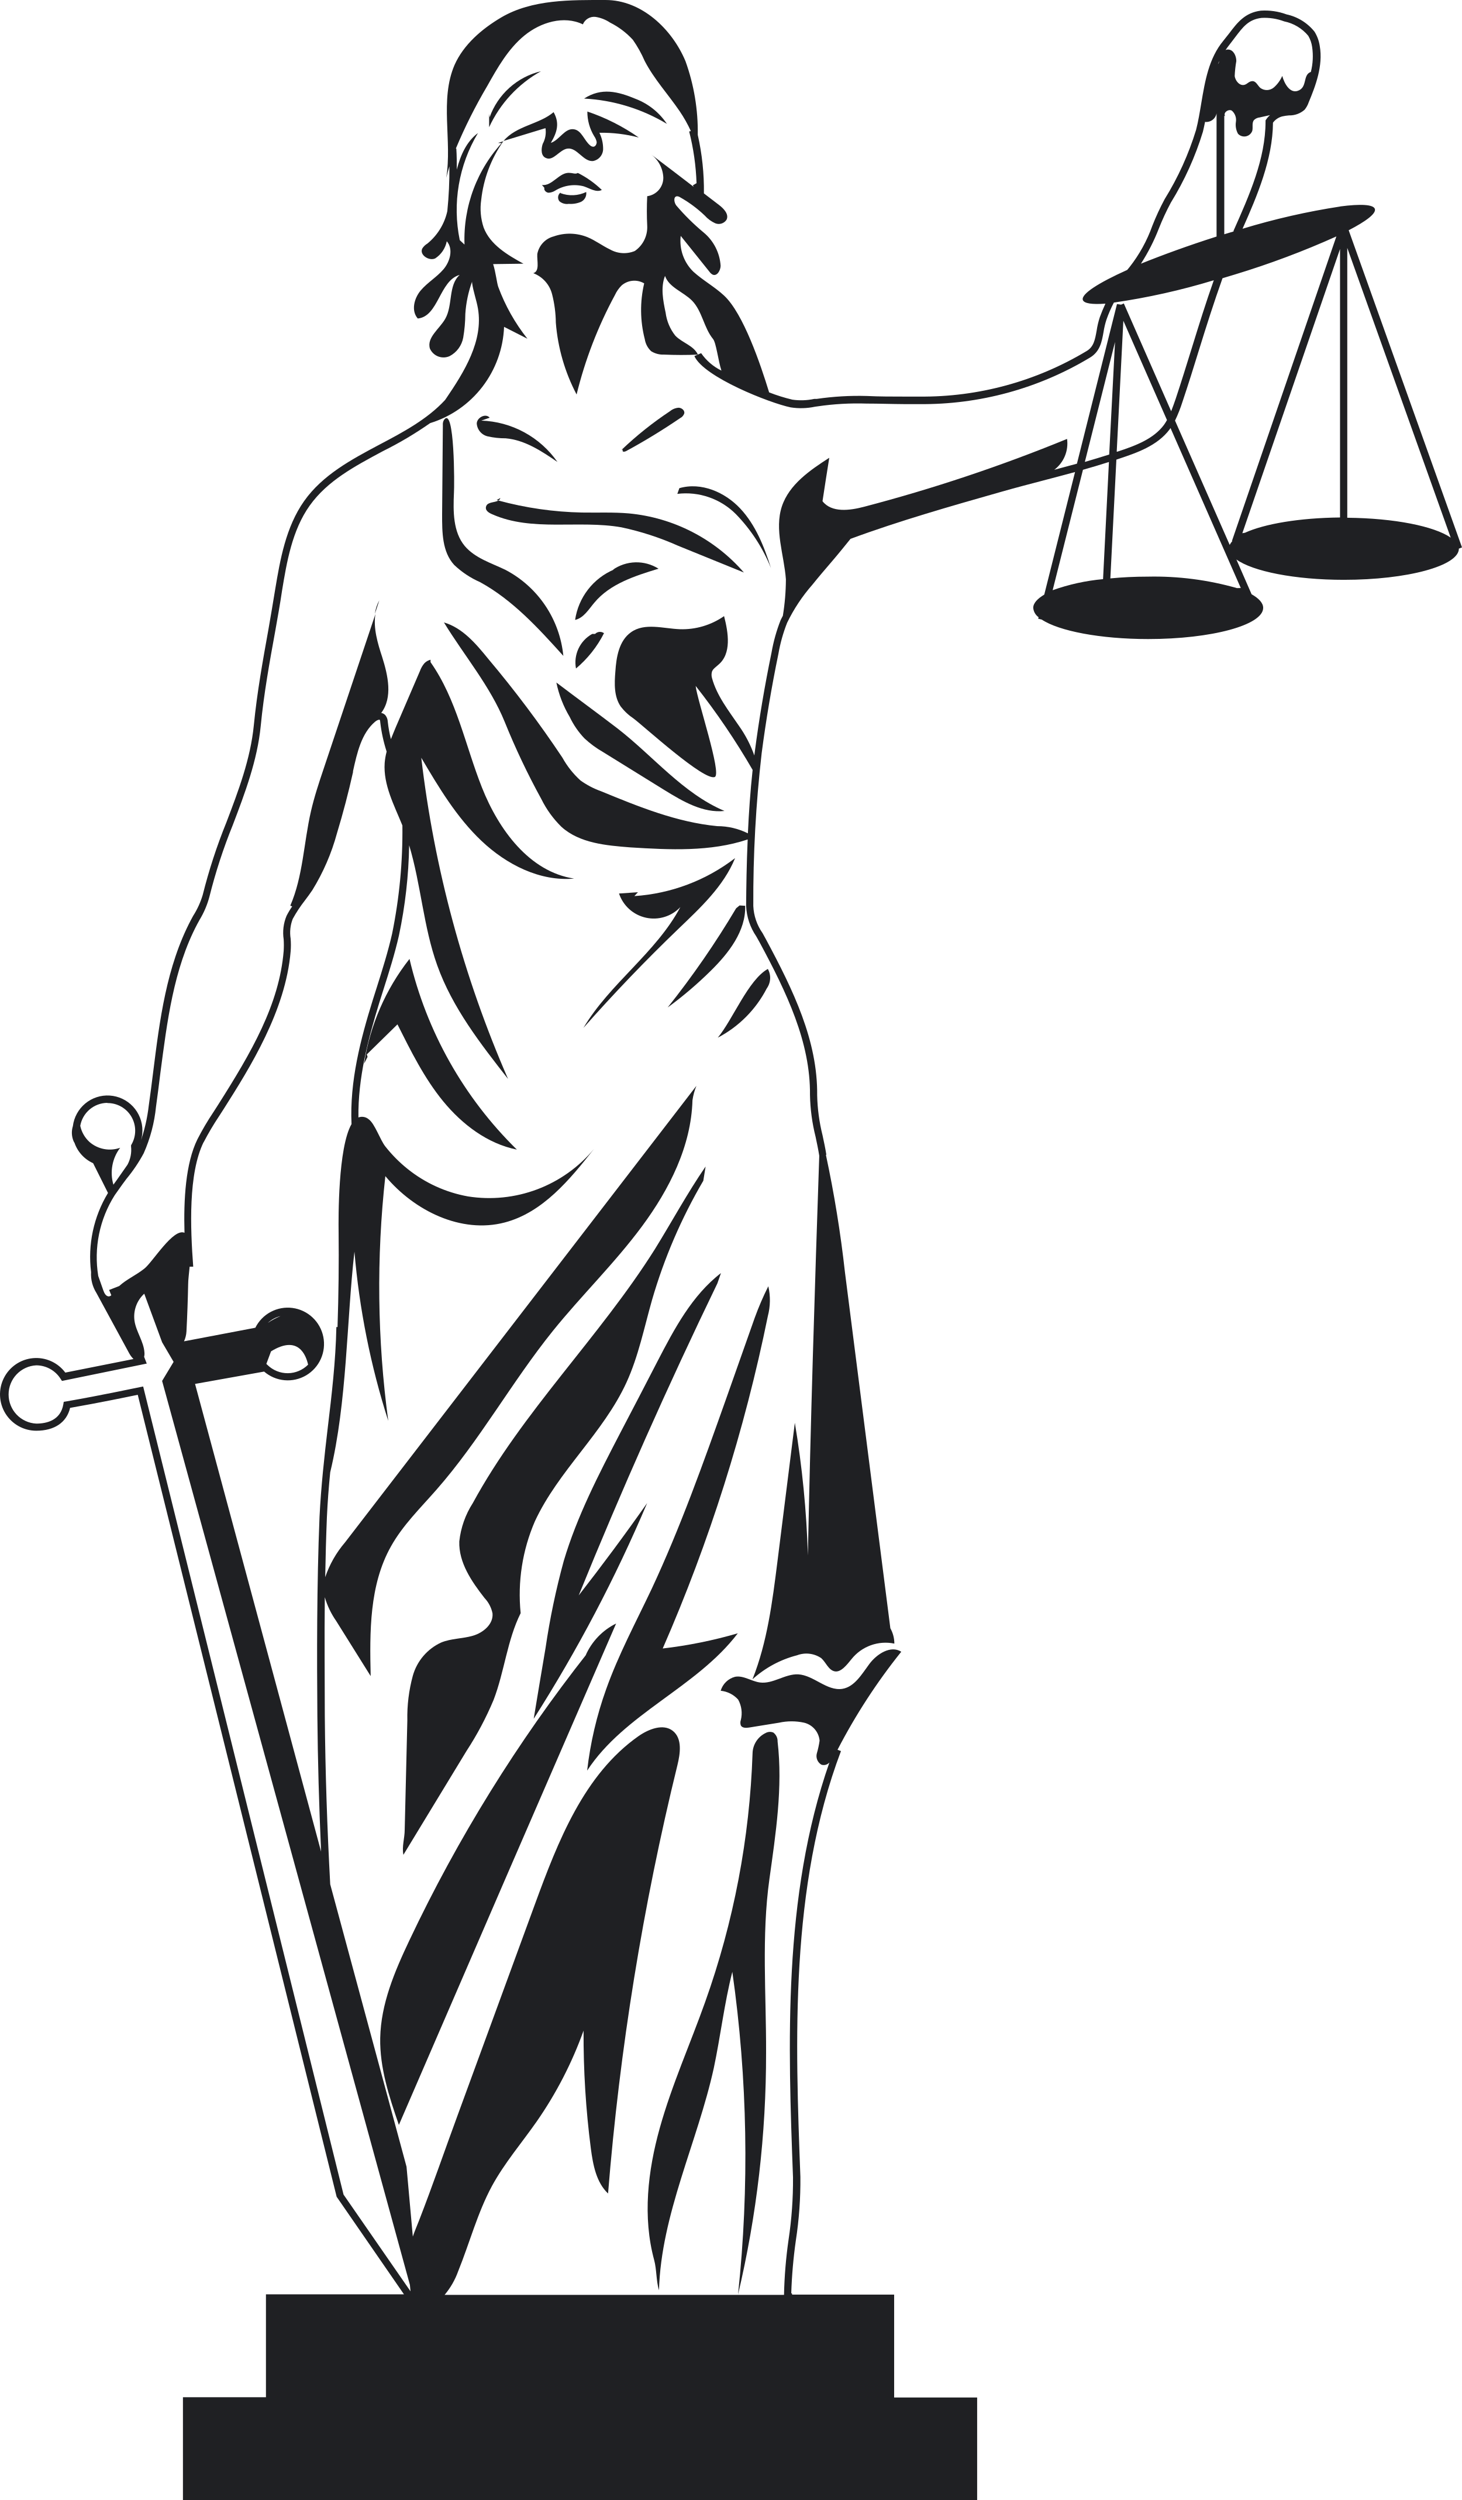 <svg width="227" height="388" viewBox="0 0 227 388" fill="none" xmlns="http://www.w3.org/2000/svg">
<path d="M6.071 5.022C5.798 5.854 5.798 6.907 6.575 7.212C7.731 7.749 8.676 5.906 9.937 5.748C11.428 5.58 12.363 7.791 13.865 7.686C14.3 7.611 14.695 7.387 14.984 7.053C15.273 6.719 15.438 6.296 15.451 5.854C15.463 4.967 15.265 4.09 14.873 3.295C16.935 3.261 18.992 3.509 20.987 4.032C18.53 2.315 15.842 0.957 13.004 5.62272e-07C12.995 1.343 13.359 2.663 14.054 3.811C14.252 4.087 14.389 4.404 14.453 4.738C14.453 5.075 14.254 5.464 13.907 5.464C13.736 5.449 13.573 5.379 13.445 5.264C12.499 4.496 12.132 2.948 10.934 2.758C9.506 2.516 8.687 4.432 7.332 4.864C8.329 3.19 8.718 1.79 7.762 0.095C5.557 1.99 1.943 2.2 3.52605e-06 4.559L6.502 2.579C6.63 3.419 6.479 4.277 6.071 5.022Z" transform="translate(78.193 17.309)" fill="#1F2023"/>
<path d="M0.557 0.295C0.641 0.19 0.746 0.105 0.83 -3.21298e-07L3.8466e-06 0.253L0.557 0.295Z" transform="translate(77.332 21.921)" fill="#1F2023"/>
<path d="M9.296 2.654C8.193 1.59 6.936 0.699 5.567 0.011C5.22 0.253 4.758 0.011 4.328 0.011C2.72 -0.178 1.597 2.117 1.60275e-06 1.875L0.378 2.327C0.263 2.685 0.641 3.054 1.019 3.085C1.393 3.069 1.755 2.953 2.069 2.748C2.722 2.35 3.447 2.086 4.203 1.972C4.959 1.858 5.73 1.897 6.47 2.085C7.426 2.391 8.414 3.106 9.296 2.654Z" transform="translate(84.148 26.826)" fill="#1F2023"/>
<path d="M0.376 0.179V0.084C0.275 0.162 0.19 0.258 0.127 0.369C0.064 0.479 0.023 0.601 0.007 0.728C-0.008 0.854 0.001 0.983 0.036 1.105C0.07 1.228 0.129 1.343 0.208 1.442C0.408 1.608 0.64 1.729 0.89 1.798C1.14 1.867 1.401 1.882 1.657 1.842C2.292 1.89 2.928 1.789 3.517 1.548C3.808 1.419 4.05 1.198 4.204 0.918C4.357 0.639 4.415 0.316 4.367 -8.03245e-07C3.748 0.298 3.076 0.467 2.39 0.498C1.704 0.529 1.019 0.42 0.376 0.179Z" transform="translate(86.651 29.796)" fill="#1F2023"/>
<path d="M8.046 0C6.229 0.433 4.548 1.313 3.156 2.562C1.764 3.81 0.704 5.387 0.074 7.149L-3.8466e-06 6.58C-3.8466e-06 7.286 -3.8466e-06 8.002 -3.8466e-06 8.686C1.696 5.009 4.514 1.968 8.046 0Z" transform="translate(75.945 11.056)" fill="#1F2023"/>
<path d="M8.098 1.163C5.21 -0.048 2.689 -0.659 -2.88495e-06 1.078C4.541 1.315 8.956 2.663 12.857 5.005C11.698 3.269 10.038 1.928 8.098 1.163Z" transform="translate(90.692 14.22)" fill="#1F2023"/>
<path d="M2.069 5.338C2.651 6.562 3.424 7.685 4.359 8.665C5.228 9.474 6.186 10.181 7.216 10.77L16.827 16.719C19.674 18.467 22.783 20.288 26.102 19.93C19.621 17.193 15.02 11.392 9.453 7.096C6.302 4.685 3.078 2.337 -1.2822e-06 6.42596e-07C0.385 1.883 1.085 3.688 2.069 5.338Z" transform="translate(86.386 105.926)" fill="#1F2023"/>
<path d="M14.758 10.97C18.161 7.707 21.764 4.38 23.549 -2.24909e-06C19.032 3.471 13.589 5.522 7.909 5.896L8.466 5.296L5.525 5.496C5.838 6.428 6.387 7.264 7.117 7.922C7.848 8.579 8.736 9.036 9.695 9.248C10.653 9.46 11.651 9.419 12.589 9.131C13.528 8.843 14.376 8.316 15.052 7.601C11.271 14.697 4.107 19.446 -1.2822e-06 26.352C4.706 21.025 9.625 15.898 14.758 10.97Z" transform="translate(90.587 133.173)" fill="#1F2023"/>
<path d="M12.279 22.099C15.23 25.689 19.159 28.679 23.718 29.595C15.474 21.514 9.693 11.25 7.048 6.42596e-06C3.336 4.717 0.908 10.318 6.411e-07 16.256L0.536 15.203L0.42 14.824L5.178 10.16C7.248 14.276 9.327 18.498 12.279 22.099Z" transform="translate(56.534 148.818)" fill="#1F2023"/>
<path d="M12.037 0.053L11.165 1.28519e-06L10.63 0.442C7.441 5.81 3.889 10.953 3.52605e-06 15.835C2.367 14.104 4.604 12.2 6.691 10.139C9.485 7.391 12.153 3.969 12.037 0.053Z" transform="translate(103.665 140.522)" fill="#1F2023"/>
<path d="M7.605 3.022C7.916 2.586 8.097 2.07 8.127 1.535C8.157 1 8.034 0.468 7.773 1.92779e-06C4.727 1.695 2.342 7.844 -6.411e-07 10.665C3.259 8.963 5.915 6.293 7.605 3.022Z" transform="translate(111.448 150.376)" fill="#1F2023"/>
<path d="M28.129 6.42596e-06C27.335 1.583 26.634 3.21 26.028 4.875L21.564 17.509C18.024 27.468 14.474 37.449 10.01 46.988C7.573 52.136 4.863 57.169 2.952 62.538C1.484 66.621 0.494 70.861 1.9233e-06 75.172C5.798 66.297 16.974 62.306 23.392 53.863C19.578 54.975 15.678 55.764 11.733 56.221C18.977 39.651 24.448 22.358 28.056 4.632C28.454 3.117 28.479 1.527 28.129 6.42596e-06Z" transform="translate(91.165 199.617)" fill="#1F2023"/>
<path d="M10.868 72.824C9.251 73.298 7.496 73.235 5.942 73.877C4.879 74.365 3.934 75.08 3.174 75.971C2.414 76.861 1.857 77.907 1.541 79.036C0.926 81.296 0.64 83.632 0.69 85.974L0.28 102.946C0.28 104.241 -0.182 105.557 0.081 106.82L9.881 90.701C11.519 88.196 12.925 85.546 14.082 82.784C15.773 78.383 16.183 73.53 18.284 69.318C17.792 64.451 18.555 59.539 20.5 55.052C24.134 47.23 31.109 41.366 34.712 33.522C36.581 29.448 37.464 24.994 38.693 20.678C40.57 14.216 43.241 8.013 46.644 2.211L47.001 -3.21298e-06C44.155 4.138 41.749 8.591 39.123 12.834C30.5 26.521 18.588 38.018 10.858 52.231C9.703 54.026 8.984 56.066 8.757 58.19C8.652 61.464 10.658 64.391 12.675 66.971C13.3 67.629 13.729 68.449 13.914 69.339C14.082 71.013 12.475 72.361 10.868 72.824Z" transform="translate(62.556 181.035)" fill="#1F2023"/>
<path d="M29.075 3.85558e-06C24.589 3.453 21.837 8.644 19.222 13.687C17.303 17.407 15.374 21.116 13.434 24.815C10.094 31.248 6.722 37.733 4.664 44.682C3.448 49.123 2.505 53.634 1.838 58.19C1.215 61.854 0.602 65.514 3.2055e-07 69.171C6.79 58.521 12.682 47.322 17.615 35.691C14.191 40.555 10.647 45.335 6.985 50.03C13.644 33.648 20.822 17.505 28.518 1.6L29.075 3.85558e-06Z" transform="translate(82.867 197.575)" fill="#1F2023"/>
<path d="M2.902 77.815C14.107 51.887 25.349 25.949 36.63 7.71115e-06C34.526 1.034 32.852 2.779 31.903 4.927L32.197 4.559C21.324 18.347 12.039 33.322 4.52 49.199C2.251 53.989 0.108 59.022 0.003 64.328C-0.081 68.95 1.39 73.435 2.902 77.815Z" transform="translate(59.031 251.964)" fill="#1F2023"/>
<path d="M18.905 22.855C19.892 15.759 21.006 8.61 20.176 1.493C20.188 1.225 20.133 0.958 20.018 0.716C19.902 0.473 19.73 0.263 19.514 0.103C19.322 0.024 19.115 -0.01 18.907 0.003C18.7 0.015 18.498 0.075 18.317 0.177C17.72 0.464 17.215 0.911 16.857 1.468C16.499 2.026 16.302 2.673 16.29 3.336C15.845 16.495 13.364 29.505 8.937 41.901C6.616 48.428 3.759 54.777 1.889 61.462C0.019 68.148 -0.8 75.296 1.017 81.982C1.406 83.424 1.322 85.246 1.763 86.667C2.078 74.907 7.74 63.673 10.271 52.176C11.321 47.218 11.899 42.153 13.149 37.237C15.516 53.837 15.813 70.668 14.031 87.341C16.944 75.029 18.407 62.418 18.39 49.765C18.422 40.753 17.666 31.73 18.905 22.855Z" transform="translate(100.557 268.78)" fill="#1F2023"/>
<path d="M0.284 0.296C0.148 0.536 0.09 0.811 0.116 1.085C0.074 5.718 0.035 10.35 -6.411e-07 14.983C-6.411e-07 17.72 -1.87822e-06 20.742 1.87 22.784C3.046 23.903 4.407 24.808 5.893 25.458C10.966 28.238 14.947 32.607 18.823 36.903C18.549 34.104 17.584 31.417 16.014 29.087C14.444 26.756 12.319 24.854 9.832 23.553C7.657 22.5 5.136 21.753 3.529 19.868C1.681 17.657 1.712 14.477 1.838 11.593C1.922 10.645 1.964 -2.084 0.284 0.296Z" transform="translate(68.645 64.886)" fill="#1F2023"/>
<path d="M5.84 1.169L6.071 1.106C4.471 1.775 3.07 2.848 2.006 4.221C0.942 5.594 0.251 7.219 3.2055e-06 8.939C1.334 8.634 2.101 7.307 2.994 6.255C5.43 3.328 9.296 2.106 12.951 0.99C11.88 0.314 10.634 -0.03 9.369 0.002C8.103 0.034 6.876 0.44 5.84 1.169Z" transform="translate(89.295 87.269)" fill="#1F2023"/>
<path d="M3.051 0.325H2.599C1.671 0.839 0.928 1.634 0.477 2.596C0.026 3.558 -0.11 4.639 0.089 5.684C1.892 4.171 3.371 2.309 4.438 0.209C4.232 0.055 3.978 -0.018 3.722 0.004C3.467 0.025 3.228 0.139 3.051 0.325Z" transform="translate(89.343 98.063)" fill="#1F2023"/>
<path d="M14.929 1.864C10.541 1.776 6.181 1.15 1.946 -1.28519e-06C1.4 0.337 0.307 0.2 0.055 0.863C-0.197 1.527 0.465 1.916 1.001 2.137C7.177 4.885 14.393 2.99 21.052 4.159C24.078 4.803 27.028 5.763 29.855 7.022L40.064 11.171C35.507 5.93 29.113 2.647 22.208 2C19.813 1.79 17.366 1.906 14.929 1.864Z" transform="translate(75.438 77.679)" fill="#1F2023"/>
<path d="M0.567 3.85558e-06L-9.61651e-07 0.316L0.273 0.39C0.346 0.348 0.41 0.293 0.461 0.226C0.511 0.159 0.548 0.082 0.567 3.85558e-06Z" transform="translate(77.121 77.289)" fill="#1F2023"/>
<path d="M227 84.954L209.406 35.734C212.148 34.312 213.692 33.133 213.471 32.428C213.251 31.723 211.244 31.628 208.093 32.038V31.975V32.049C202.962 32.835 197.893 33.989 192.926 35.502C195.195 30.407 197.61 24.721 197.652 19.036C198.004 18.559 198.508 18.218 199.081 18.067C199.427 17.989 199.778 17.937 200.131 17.91C201.026 17.936 201.898 17.62 202.568 17.025C202.843 16.682 203.057 16.294 203.198 15.877C204.249 13.361 205.457 10.224 204.911 7.118C204.793 6.337 204.518 5.588 204.102 4.918C203.003 3.548 201.467 2.6 199.753 2.233C198.481 1.763 197.125 1.566 195.772 1.654C193.304 1.959 192.117 3.507 190.867 5.16C190.573 5.539 190.268 5.928 189.932 6.339C187.684 9.055 187.096 12.593 186.518 16.014C186.287 17.394 186.056 18.825 185.71 20.163C184.554 23.938 182.916 27.547 180.836 30.901C180.118 32.238 179.48 33.616 178.924 35.029C178.097 37.352 176.898 39.524 175.374 41.461C175.248 41.598 175.143 41.756 175.017 41.893C170.542 43.904 167.843 45.63 168.126 46.546C168.305 47.104 169.576 47.273 171.635 47.126C171.309 47.831 171.015 48.536 170.763 49.231C170.538 49.918 170.373 50.622 170.269 51.337C170.017 52.737 169.817 53.843 168.693 54.495C160.862 59.195 151.887 61.636 142.76 61.549H140.501C138.527 61.549 136.499 61.549 134.609 61.455C132.003 61.379 129.395 61.53 126.815 61.907H126.426C125.308 62.149 124.155 62.188 123.023 62.023C121.797 61.732 120.593 61.356 119.42 60.897C118.097 56.569 115.418 48.652 112.425 45.873C110.954 44.504 109.158 43.525 107.666 42.177C106.931 41.464 106.371 40.59 106.028 39.624C105.686 38.658 105.571 37.626 105.692 36.608L110.166 42.188C110.295 42.375 110.468 42.528 110.671 42.63C111.343 42.893 111.868 41.977 111.889 41.261C111.827 40.266 111.561 39.293 111.11 38.404C110.658 37.515 110.03 36.728 109.263 36.092C107.723 34.814 106.296 33.405 104.998 31.881C104.652 31.417 104.526 30.533 105.093 30.459C105.273 30.46 105.449 30.515 105.597 30.617C106.985 31.398 108.269 32.349 109.421 33.449C109.874 33.959 110.428 34.367 111.049 34.65C111.361 34.779 111.71 34.794 112.032 34.692C112.355 34.59 112.632 34.378 112.813 34.092C113.212 33.249 112.383 32.375 111.647 31.817L109.295 30.017C109.334 26.961 109.013 23.912 108.339 20.931C108.399 17.04 107.755 13.169 106.438 9.508C104.347 4.486 99.589 0.001 94.043 0.001C88.665 0.001 82.636 -0.125 77.825 2.707C74.8 4.496 71.985 6.918 70.578 10.076C68.235 15.52 70.231 21.794 69.286 27.596C69.433 26.995 69.601 26.406 69.779 25.816C69.797 28.14 69.688 30.463 69.454 32.775C69.016 34.749 67.928 36.518 66.366 37.797C66.042 37.986 65.768 38.249 65.567 38.566C65.074 39.545 66.618 40.556 67.573 40.103C68.036 39.803 68.433 39.412 68.742 38.954C69.05 38.497 69.264 37.981 69.37 37.44C70.42 38.65 69.884 40.598 68.844 41.809C67.805 43.02 66.376 43.841 65.336 45.062C64.296 46.283 63.803 48.22 64.864 49.431C68.099 49.126 68.235 43.514 71.376 42.661C69.569 44.272 70.336 47.378 69.128 49.484C68.235 51.053 66.219 52.379 66.754 54.106C66.879 54.384 67.058 54.635 67.279 54.844C67.501 55.053 67.762 55.217 68.047 55.324C68.332 55.432 68.636 55.482 68.94 55.471C69.245 55.461 69.544 55.391 69.821 55.264C70.365 54.977 70.837 54.571 71.201 54.074C71.564 53.578 71.811 53.006 71.922 52.4C72.13 51.186 72.239 49.957 72.248 48.726C72.359 47.01 72.713 45.319 73.298 43.704C73.298 43.767 73.298 43.83 73.298 43.883C73.477 45.241 73.981 46.546 74.212 47.894C75.063 52.906 72.111 57.675 69.244 61.876L69.097 62.086C66.334 65.076 62.563 67.087 58.897 69.014C54.58 71.309 50.095 73.699 47.228 77.752C44.36 81.806 43.488 86.922 42.732 91.439C42.389 93.545 42.039 95.619 41.682 97.661C40.81 102.494 39.907 107.495 39.413 112.538C38.898 117.802 36.997 122.782 35.148 127.635C33.661 131.299 32.432 135.064 31.472 138.901C31.131 140.042 30.632 141.13 29.991 142.133L29.644 142.775C25.831 150.029 24.792 158.336 23.783 166.369C23.563 168.106 23.352 169.843 23.101 171.559C22.876 173.531 22.428 175.47 21.767 177.339C21.995 176.741 22.112 176.106 22.113 175.465C22.118 174.081 21.596 172.748 20.653 171.736C19.711 170.725 18.418 170.113 17.04 170.024C15.662 169.935 14.303 170.377 13.239 171.259C12.175 172.141 11.487 173.397 11.315 174.771C11.066 175.56 11.114 176.415 11.452 177.171C11.486 177.236 11.525 177.3 11.567 177.36C11.808 178.057 12.189 178.696 12.686 179.239C13.182 179.782 13.785 180.218 14.456 180.519L16.767 185.141C14.535 188.823 13.61 193.152 14.141 197.427C14.071 198.565 14.362 199.696 14.97 200.66C16.672 203.797 18.377 206.934 20.086 210.072C20.259 210.381 20.475 210.665 20.727 210.914L10.139 213.02C9.564 212.249 8.802 211.639 7.925 211.246C7.048 210.854 6.086 210.693 5.13 210.779C4.173 210.864 3.255 211.193 2.461 211.735C1.668 212.277 1.025 213.013 0.596 213.873C0.166 214.734 -0.037 215.69 0.006 216.652C0.049 217.613 0.336 218.548 0.841 219.366C1.346 220.185 2.051 220.86 2.89 221.329C3.728 221.797 4.673 222.043 5.633 222.043C8.448 222.043 10.349 220.758 10.884 218.495C15.307 217.726 19.886 216.778 21.388 216.463L52.27 340.928L62.721 356.068H41.293V372.039H28.405V388H151.719V372.081H138.831V356.11H122.981V355.92H122.855C122.942 353.172 123.181 350.43 123.569 347.708C124.07 344.444 124.305 341.145 124.273 337.843C123.485 316.787 122.592 292.877 130.575 271.757L130.04 271.557C132.827 266.17 136.141 261.074 139.934 256.344C138.306 255.291 136.142 256.681 134.976 258.249C133.81 259.818 132.676 261.808 130.775 262.103C128.359 262.461 126.363 259.997 123.937 259.85C121.899 259.755 120.029 261.376 118.002 261.113C116.679 260.945 115.45 259.987 114.137 260.229C113.608 260.365 113.125 260.637 112.732 261.017C112.34 261.397 112.053 261.873 111.899 262.397C112.941 262.499 113.908 262.987 114.609 263.766C115.144 264.727 115.294 265.857 115.03 266.925C114.929 267.204 114.929 267.509 115.03 267.788C115.261 268.199 115.849 268.178 116.322 268.104L120.954 267.356C122.241 267.072 123.574 267.072 124.861 267.356C125.501 267.512 126.076 267.865 126.506 268.366C126.935 268.866 127.198 269.489 127.256 270.146C127.159 270.815 127.015 271.477 126.825 272.126C126.737 272.455 126.759 272.805 126.888 273.12C127.017 273.436 127.246 273.701 127.54 273.873C127.758 273.942 127.991 273.946 128.211 273.885C128.431 273.823 128.628 273.698 128.779 273.526C121.521 294.33 122.361 317.439 123.128 337.927C123.151 341.169 122.919 344.408 122.435 347.613C122.028 350.443 121.793 353.294 121.731 356.152H69.034C69.944 355.069 70.656 353.832 71.134 352.499C72.92 348.087 74.128 343.434 76.386 339.254C78.34 335.674 81.018 332.558 83.35 329.221C86.377 324.869 88.817 320.136 90.608 315.144C90.577 321.273 90.956 327.396 91.743 333.474C92.079 335.98 92.573 338.685 94.411 340.423C96.218 318.014 99.819 295.788 105.177 273.958C105.629 272.115 105.954 269.809 104.473 268.63C102.992 267.451 100.723 268.335 99.137 269.441C90.661 275.4 86.638 285.76 83.067 295.498C79.061 306.42 75.063 317.331 71.071 328.231C69.076 333.642 67.185 339.159 65.084 344.56C64.727 345.476 64.37 346.287 64.097 347.108L63.12 336.264L51.272 292.435C50.799 283.738 50.505 274.968 50.431 266.282C50.431 260.608 50.358 254.333 50.431 247.879C50.814 249.196 51.41 250.441 52.196 251.564L57.553 260.123C57.395 253.248 57.332 245.994 60.704 239.993C62.542 236.698 65.284 234.034 67.763 231.202C74.485 223.548 79.443 214.504 85.829 206.566C90.304 201.018 95.451 196.038 99.694 190.3C103.938 184.562 107.32 177.876 107.519 170.749C107.63 169.982 107.834 169.233 108.129 168.517L53.572 239.372C52.211 240.959 51.166 242.792 50.494 244.773C50.547 241.678 50.631 238.551 50.757 235.456C50.862 233.129 51.041 230.802 51.272 228.486C53.898 217.631 53.803 204.987 55.032 194.248C55.79 203.174 57.552 211.986 60.284 220.516C58.579 207.92 58.428 195.163 59.832 182.53C64.317 187.91 71.607 191.5 78.371 189.721C84.264 188.173 88.455 183.098 92.226 178.308C89.878 181.128 86.841 183.289 83.412 184.58C79.982 185.872 76.276 186.25 72.657 185.678C69.228 185.062 66.008 183.596 63.288 181.414C62.007 180.388 60.848 179.219 59.832 177.929C59.034 176.929 58.194 174.381 57.259 173.718C57.042 173.528 56.779 173.401 56.496 173.349C56.213 173.297 55.921 173.322 55.652 173.423C55.568 167.316 57.154 161.242 58.918 155.525L59.559 153.503C60.42 150.798 61.303 148.008 61.944 145.175C62.916 140.573 63.448 135.887 63.529 131.183C65.368 137.279 65.735 143.817 67.889 149.818C70.231 156.378 74.6 161.979 78.886 167.453C71.963 151.594 67.422 134.795 65.41 117.602C68.12 122.192 70.893 126.846 74.769 130.51C78.644 134.173 83.833 136.827 89.138 136.353C82.195 135.3 77.426 128.762 74.832 122.224C72.237 115.686 70.914 108.537 66.849 102.768V102.388C66.49 102.476 66.163 102.662 65.903 102.925C65.595 103.285 65.357 103.699 65.2 104.147C63.95 107.031 62.71 109.927 61.471 112.812C61.208 113.443 60.946 114.075 60.694 114.717C60.472 113.834 60.311 112.937 60.21 112.032C60.2 111.648 60.063 111.278 59.822 110.98C59.652 110.804 59.431 110.686 59.191 110.643C61.009 108.232 60.242 104.831 59.339 101.967C58.645 99.862 57.931 97.451 58.288 95.303L50.253 119.307C49.517 121.487 48.793 123.677 48.278 125.919C47.154 130.804 47.06 135.963 45.074 140.554L45.368 140.669C45.046 141.134 44.755 141.619 44.497 142.122C44.012 143.278 43.856 144.546 44.045 145.786C44.082 146.386 44.082 146.987 44.045 147.586C43.362 155.904 39.024 163.326 33.856 171.475L33.132 172.602C32.224 173.956 31.396 175.362 30.653 176.813C28.814 180.54 28.499 186.183 28.646 191.321C26.892 190.563 23.741 195.827 22.418 196.88C21.094 197.933 19.655 198.533 18.51 199.586L16.945 200.196L17.281 201.018C17.179 201.118 17.046 201.181 16.903 201.197C16.462 201.197 16.2 200.712 16.052 200.291C15.79 199.544 15.517 198.786 15.254 198.027C14.543 193.671 15.455 189.204 17.817 185.478L19.004 183.804C19.214 183.509 19.435 183.225 19.645 182.94C20.663 181.713 21.556 180.387 22.313 178.982C23.332 176.689 23.977 174.247 24.224 171.749C24.466 170.022 24.686 168.285 24.897 166.548C25.947 158.61 26.924 150.408 30.642 143.386L30.989 142.754C31.67 141.63 32.187 140.414 32.522 139.143C33.468 135.36 34.679 131.648 36.146 128.035C38.016 123.119 39.959 118.023 40.484 112.643C40.967 107.653 41.871 102.673 42.742 97.903C43.11 95.798 43.488 93.755 43.793 91.66C44.518 87.27 45.347 82.29 48.099 78.447C50.852 74.604 55.022 72.393 59.433 70.025C61.99 68.759 64.448 67.302 66.786 65.666C70.007 64.674 72.842 62.704 74.899 60.028C76.955 57.352 78.132 54.102 78.266 50.726L81.89 52.569C79.965 50.145 78.436 47.43 77.363 44.525C77.142 43.914 76.974 42.24 76.565 40.987L81.27 40.924C78.781 39.556 76.103 37.976 75.094 35.313C74.633 33.931 74.503 32.459 74.716 31.017C75.072 27.742 76.254 24.611 78.151 21.921C76.136 24.06 74.565 26.579 73.53 29.331C72.495 32.084 72.016 35.016 72.122 37.955L71.386 37.271C70.211 31.571 71.219 25.636 74.212 20.647C72.437 21.973 71.512 24.047 70.924 26.322C70.924 25.269 70.924 24.142 70.851 23.058H70.777C72.177 19.714 73.806 16.47 75.651 13.351C77.237 10.529 78.897 7.581 81.418 5.518C83.938 3.454 87.552 2.359 90.503 3.78C90.659 3.399 90.936 3.078 91.29 2.869C91.645 2.66 92.059 2.573 92.468 2.622C93.275 2.75 94.046 3.051 94.726 3.507C96.059 4.174 97.259 5.08 98.266 6.181C98.989 7.213 99.605 8.318 100.104 9.476C101.564 12.287 103.749 14.646 105.534 17.267C106.197 18.241 106.777 19.27 107.267 20.341L107.005 20.405C107.674 23.03 108.058 25.72 108.15 28.427L107.593 28.754C107.593 28.838 107.677 28.922 107.719 29.006C105.527 27.322 103.325 25.644 101.112 23.974C101.673 24.396 102.133 24.938 102.458 25.561C102.783 26.184 102.966 26.872 102.992 27.574C102.996 28.276 102.744 28.956 102.284 29.485C101.823 30.014 101.187 30.357 100.492 30.449C100.414 31.985 100.414 33.524 100.492 35.06C100.527 35.821 100.368 36.577 100.03 37.259C99.692 37.941 99.186 38.525 98.56 38.956C97.942 39.21 97.276 39.32 96.61 39.278C95.944 39.236 95.296 39.043 94.715 38.713C93.518 38.145 92.447 37.313 91.218 36.808C89.54 36.128 87.672 36.087 85.966 36.692C85.328 36.858 84.75 37.203 84.3 37.686C83.85 38.168 83.546 38.77 83.424 39.419C83.35 40.472 83.844 42.072 82.804 42.398C83.518 42.667 84.157 43.106 84.665 43.676C85.174 44.246 85.537 44.931 85.724 45.673C86.091 47.111 86.285 48.589 86.302 50.073C86.609 53.971 87.706 57.765 89.526 61.223C90.842 55.848 92.84 50.664 95.472 45.799C95.729 45.238 96.084 44.728 96.522 44.293C97 43.883 97.593 43.631 98.22 43.575C98.847 43.518 99.476 43.659 100.02 43.977C99.349 46.831 99.381 49.805 100.114 52.642C100.226 53.357 100.574 54.013 101.102 54.506C101.701 54.882 102.401 55.066 103.108 55.032C104.851 55.106 106.595 55.117 108.36 55.032C107.719 53.632 105.933 53.211 104.862 52.105C104.04 51.074 103.517 49.835 103.349 48.526C102.95 46.631 102.551 44.609 103.255 42.819C103.885 44.63 106.091 45.283 107.456 46.662C109.042 48.294 109.284 50.874 110.713 52.611C111.206 53.221 111.511 55.99 112.015 57.517C110.751 56.899 109.667 55.968 108.864 54.811L107.814 55.264C109.263 58.517 119.536 62.56 122.76 63.223C124.02 63.42 125.305 63.385 126.552 63.118L126.941 63.065C129.458 62.696 132.003 62.551 134.546 62.634C136.447 62.634 138.485 62.707 140.459 62.718H142.718C152.054 62.813 161.234 60.313 169.24 55.495C170.805 54.559 171.078 53.021 171.34 51.537C171.44 50.876 171.594 50.224 171.803 49.589C172.121 48.685 172.503 47.806 172.948 46.957C178.199 46.197 183.385 45.04 188.462 43.493C187.233 46.957 186.151 50.442 185.09 53.874C184.271 56.506 183.43 59.243 182.537 61.918C182.317 62.549 182.096 63.192 181.844 63.823L174.492 47.094L174.071 47.283L173.431 47.189L167.212 71.962L163.694 72.909C164.42 72.361 164.988 71.627 165.337 70.785C165.686 69.943 165.804 69.022 165.679 68.119C155.419 72.323 144.892 75.84 134.168 78.647C131.93 79.237 129.126 79.605 127.708 77.784C128.054 75.541 128.39 73.288 128.758 71.046C125.754 72.983 122.55 75.173 121.405 78.573C120.208 82.195 121.742 86.101 122.025 89.912C122.016 91.807 121.858 93.697 121.552 95.566C121.437 95.798 121.311 96.008 121.206 96.24C120.563 97.875 120.088 99.572 119.788 101.304C118.737 106.4 117.855 111.601 117.183 116.76L117.12 117.244C116.545 115.614 115.746 114.073 114.746 112.664C113.139 110.295 111.29 107.979 110.544 105.21C110.456 104.893 110.456 104.558 110.544 104.241C110.702 103.789 111.154 103.526 111.511 103.189C113.612 101.473 113.097 98.23 112.425 95.619C110.419 97.016 108.018 97.729 105.576 97.651C102.982 97.556 100.104 96.598 97.972 98.124C96.112 99.441 95.692 101.957 95.545 104.231C95.388 106.105 95.325 108.137 96.396 109.674C96.955 110.391 97.625 111.013 98.381 111.517C99.999 112.727 109.368 121.287 110.986 120.581C112.11 120.076 108.223 108.59 108.013 106.452C111.267 110.581 114.222 114.936 116.857 119.486C116.5 122.782 116.269 126.14 116.122 129.33C114.647 128.596 113.022 128.214 111.374 128.214C105.072 127.614 99.127 125.182 93.287 122.782C92.165 122.38 91.105 121.823 90.136 121.129C89.009 120.109 88.058 118.91 87.321 117.581C83.77 112.255 79.923 107.134 75.798 102.241C73.897 99.904 71.817 97.44 68.928 96.598C72.08 101.757 76.113 106.473 78.382 112.075C80.035 116.163 81.93 120.15 84.054 124.014C84.85 125.629 85.915 127.096 87.205 128.351C90.031 130.868 94.106 131.215 97.866 131.51C103.98 131.889 110.303 132.215 116.09 130.278C115.922 134.121 115.87 137.648 115.849 140.596C115.923 142.288 116.468 143.926 117.424 145.323C117.603 145.628 117.771 145.934 117.95 146.26C122.151 154.061 125.849 161.736 125.764 169.959C125.809 172.144 126.102 174.316 126.636 176.434C126.836 177.392 127.046 178.361 127.204 179.371C126.51 199.838 125.838 221 125.439 241.394C125.231 234.494 124.554 227.617 123.412 220.811L120.702 242.415C119.924 248.584 119.137 254.838 116.836 260.618C118.807 258.83 121.183 257.55 123.758 256.891C124.373 256.659 125.034 256.578 125.687 256.655C126.339 256.732 126.964 256.964 127.508 257.333C128.254 257.997 128.632 259.197 129.609 259.386C130.586 259.576 131.521 258.334 132.224 257.47C133.004 256.497 134.036 255.759 135.208 255.338C136.379 254.916 137.644 254.827 138.863 255.08C138.863 254.247 138.649 253.428 138.243 252.701C135.89 234.297 133.541 215.887 131.195 197.469C130.514 191.338 129.526 185.245 128.233 179.213H128.306C128.138 178.161 127.928 177.203 127.718 176.213C127.208 174.177 126.926 172.09 126.878 169.991C126.972 161.505 123.17 153.682 118.927 145.776L118.401 144.818C117.53 143.58 117.031 142.119 116.962 140.606C116.923 132.673 117.358 124.746 118.265 116.865C118.937 111.738 119.809 106.558 120.859 101.483C121.144 99.83 121.598 98.21 122.214 96.651C123.254 94.506 124.579 92.512 126.153 90.723C127.056 89.597 128.107 88.365 129.157 87.144C130.208 85.922 131.142 84.754 132.056 83.627C139.672 80.816 147.633 78.552 155.333 76.363C157.58 75.72 159.797 75.141 162.013 74.562C163.62 74.141 165.269 73.709 166.918 73.257L162.139 92.281C161.089 92.913 160.427 93.597 160.427 94.334C160.45 94.623 160.537 94.903 160.68 95.154C160.824 95.405 161.02 95.621 161.257 95.787L161.194 96.019L161.75 96.156C164.408 97.924 170.805 99.177 178.273 99.177C188.125 99.177 196.129 97.008 196.129 94.334C196.129 93.587 195.468 92.871 194.333 92.229L191.97 86.828C194.501 88.66 201.014 89.986 208.66 89.986C218.513 89.986 226.517 87.817 226.517 85.143L227 84.954ZM47.837 211.788C47.006 212.628 45.877 213.105 44.697 213.115C43.516 213.125 42.38 212.667 41.535 211.841L41.356 211.672L42.081 209.724C46.314 207.113 47.511 210.325 47.837 211.788ZM41.587 205.303C42.146 204.79 42.825 204.427 43.562 204.25C42.868 204.528 42.206 204.881 41.587 205.303ZM22.229 215.178L21.693 215.283C21.64 215.283 15.769 216.547 10.286 217.494L9.897 217.557L9.834 217.937C9.414 220.411 7.292 220.937 5.633 220.937C4.474 220.881 3.381 220.38 2.581 219.538C1.78 218.696 1.334 217.578 1.334 216.415C1.334 215.252 1.78 214.134 2.581 213.292C3.381 212.45 4.474 211.949 5.633 211.893C6.389 211.895 7.133 212.089 7.794 212.458C8.455 212.826 9.013 213.356 9.414 213.999L9.624 214.315L22.785 211.62L22.376 210.567C22.43 210.357 22.447 210.14 22.428 209.924C22.323 208.198 21.136 206.692 20.884 204.987C20.775 204.214 20.856 203.427 21.119 202.693C21.383 201.959 21.822 201.301 22.397 200.775L25.17 208.314L26.955 211.356L25.17 214.315L63.645 354.604L63.74 355.604L53.341 340.591L22.229 215.178ZM31.619 177.276C32.345 175.878 33.148 174.521 34.024 173.212L34.749 172.086C38.825 165.664 44.35 156.872 45.127 147.65C45.18 146.994 45.18 146.336 45.127 145.681C44.959 144.645 45.071 143.584 45.453 142.607C46.004 141.602 46.636 140.644 47.343 139.743C47.742 139.216 48.131 138.69 48.499 138.143C50.191 135.398 51.479 132.423 52.322 129.309C53.267 126.203 54.108 122.992 54.811 119.834V119.686C55.452 116.791 56.124 113.791 58.257 111.99C58.572 111.727 58.897 111.653 58.96 111.706C59.017 111.839 59.046 111.982 59.044 112.127C59.226 113.661 59.557 115.174 60.032 116.644C59.878 117.223 59.776 117.815 59.727 118.413C59.496 121.803 61.198 124.951 62.479 128.109C62.545 133.748 62.01 139.377 60.883 144.902C60.252 147.681 59.38 150.461 58.53 153.145L57.889 155.167C55.988 161.273 54.276 167.801 54.58 174.455C52.48 178.108 52.543 189.047 52.574 191.216C52.627 195.911 52.574 200.891 52.406 205.955H52.227C52.122 211.219 51.503 216.484 50.894 221.537C50.358 226.064 49.843 230.739 49.612 235.413C49.181 246.047 49.202 256.996 49.276 266.303C49.339 273.284 49.538 280.317 49.854 287.36L30.285 214.778L41.009 212.862C41.899 213.628 43.004 214.097 44.172 214.203C45.34 214.309 46.512 214.047 47.524 213.453C48.536 212.859 49.338 211.964 49.818 210.891C50.297 209.818 50.431 208.622 50.2 207.47C49.968 206.317 49.384 205.266 48.527 204.463C47.671 203.66 46.586 203.145 45.423 202.989C44.261 202.834 43.079 203.047 42.043 203.597C41.007 204.148 40.168 205.009 39.644 206.061L28.573 208.166C28.796 207.679 28.924 207.154 28.951 206.619C29.077 204.183 29.165 201.751 29.214 199.322C29.214 198.617 29.35 197.627 29.445 196.585H30.001C29.55 190.563 29.214 182.14 31.619 177.245V177.276ZM21.756 177.403C21.672 177.613 21.588 177.824 21.493 178.034C21.6 177.821 21.688 177.599 21.756 177.371V177.403ZM16.672 171.191C17.424 171.183 18.164 171.374 18.818 171.745C19.473 172.115 20.018 172.652 20.399 173.301C20.78 173.951 20.984 174.689 20.99 175.442C20.996 176.196 20.804 176.937 20.433 177.592L20.349 177.739V177.929C20.454 178.908 20.26 179.896 19.792 180.761L18.09 183.193L17.607 183.856C17.321 182.886 17.267 181.862 17.45 180.867C17.632 179.872 18.046 178.934 18.657 178.129C17.856 178.415 16.994 178.482 16.158 178.325C15.322 178.168 14.543 177.792 13.899 177.234C13.168 176.568 12.664 175.687 12.46 174.718C12.637 173.725 13.155 172.825 13.924 172.175C14.694 171.525 15.666 171.166 16.672 171.159V171.191ZM192.894 82.753L208.062 38.64V80.311C201.759 80.374 196.329 81.3 193.304 82.68L192.894 82.753ZM225.246 83.438C222.714 81.679 216.517 80.416 209.186 80.353V38.471L225.246 83.438ZM196.592 18.541L196.497 18.689V18.857C196.497 24.648 193.976 30.322 191.529 35.808V35.923L190.09 36.355V17.962L190.226 18.015C189.859 17.488 190.772 16.846 191.277 17.183C191.517 17.395 191.699 17.665 191.807 17.967C191.916 18.268 191.946 18.593 191.896 18.91C191.797 19.546 191.911 20.198 192.222 20.763C192.377 20.93 192.573 21.053 192.79 21.122C193.006 21.192 193.238 21.203 193.46 21.157C193.683 21.11 193.89 21.007 194.061 20.857C194.233 20.706 194.363 20.515 194.438 20.299C194.575 19.741 194.333 19.068 194.711 18.625C194.947 18.395 195.255 18.254 195.583 18.225L197.19 17.867C196.961 18.063 196.759 18.29 196.592 18.541ZM189.102 9.95L189.302 9.476C189.284 9.651 189.214 9.815 189.102 9.95ZM191.728 5.844C192.978 4.202 193.829 3.022 195.867 2.78C197.064 2.711 198.263 2.894 199.386 3.317C200.85 3.612 202.169 4.399 203.125 5.549C203.443 6.088 203.651 6.686 203.734 7.307C203.92 8.593 203.852 9.902 203.535 11.161C202.201 11.624 203.083 13.624 201.434 14.119C200.247 14.456 199.417 12.972 199.091 11.782C198.794 12.467 198.349 13.079 197.789 13.572C197.498 13.82 197.133 13.962 196.751 13.976C196.37 13.989 195.995 13.873 195.688 13.646C195.279 13.288 195.026 12.593 194.48 12.593C193.934 12.593 193.703 13.014 193.272 13.151C192.527 13.403 191.802 12.582 191.707 11.793C191.741 11.016 191.825 10.242 191.959 9.476C191.959 8.676 191.529 7.75 190.741 7.686C190.586 7.676 190.43 7.705 190.289 7.771C190.447 7.539 190.594 7.318 190.772 7.097C191.13 6.644 191.424 6.234 191.728 5.844ZM179.933 35.46C180.476 34.089 181.096 32.749 181.792 31.449C183.916 28.011 185.59 24.313 186.771 20.447C186.897 19.92 187.012 19.394 187.117 18.857C187.112 18.878 187.112 18.899 187.117 18.92C187.525 18.964 187.935 18.852 188.264 18.606C188.593 18.36 188.818 17.998 188.892 17.594V36.713C184.491 38.113 180.489 39.577 177.149 40.924C178.259 39.202 179.192 37.371 179.933 35.46ZM174.418 49.779L181.193 65.192C181.048 65.458 180.887 65.715 180.71 65.961C179.124 68.066 176.508 69.119 173.483 70.098H173.389L174.418 49.779ZM173.126 53.074L172.223 70.54C170.962 70.941 169.702 71.32 168.441 71.688L173.126 53.074ZM168.147 72.909C169.481 72.53 170.836 72.13 172.181 71.698L171.267 89.881C168.597 90.12 165.967 90.696 163.442 91.597L168.147 72.909ZM192.054 91.271C187.567 89.993 182.915 89.393 178.252 89.491C176.151 89.491 174.239 89.586 172.401 89.765L173.336 71.33L173.84 71.162C176.445 70.288 179.691 69.203 181.613 66.624L181.739 66.424L192.653 91.26L192.054 91.271ZM182.443 65.276C182.896 64.333 183.283 63.358 183.598 62.36C184.502 59.675 185.352 56.938 186.172 54.285C187.306 50.621 188.483 46.915 189.817 43.177L191.739 42.598C197.111 40.968 202.374 38.996 207.494 36.692L191.277 83.964H191.35C191.183 84.143 191.041 84.345 190.93 84.564L182.443 65.276Z" fill="#1F2023"/>
<path d="M8.01376e-07 2.106L0.693 -2.24909e-06C0.33 0.651 0.095 1.366 8.01376e-07 2.106Z" transform="translate(58.204 93.166)" fill="#1F2023"/>
<path d="M2.24385e-06 1.191C0.028 1.664 0.208 2.115 0.513 2.477C0.818 2.84 1.231 3.094 1.691 3.202C2.608 3.41 3.545 3.512 4.485 3.507C7.458 3.76 10.073 5.497 12.531 7.181C11.191 5.265 9.426 3.687 7.373 2.572C5.32 1.458 3.037 0.837 0.704 0.759L2.006 0.307C1.408 -0.42 0.053 0.254 2.24385e-06 1.191Z" transform="translate(74.023 64.517)" fill="#1F2023"/>
<path d="M8.834 -1.60649e-06C8.344 0.036 7.878 0.223 7.5 0.537C4.83 2.306 2.32 4.307 2.5644e-06 6.517H0.21C0.126 6.517 0.084 6.738 0.21 6.801C0.336 6.864 0.525 6.801 0.672 6.738C3.558 5.172 6.362 3.461 9.075 1.611C9.369 1.467 9.596 1.214 9.706 0.905C9.832 0.432 9.317 0.011 8.834 -1.60649e-06Z" transform="translate(96.532 63.276)" fill="#1F2023"/>
<path d="M3.8466e-06 1.177C1.658 0.974 3.34 1.153 4.918 1.701C6.496 2.248 7.929 3.149 9.107 4.335C11.443 6.74 13.288 9.58 14.537 12.694C13.487 9.357 12.153 5.999 9.769 3.451C7.384 0.903 3.697 -0.687 0.315 0.292L3.8466e-06 1.177Z" transform="translate(105.167 75.47)" fill="#1F2023"/>
</svg>
